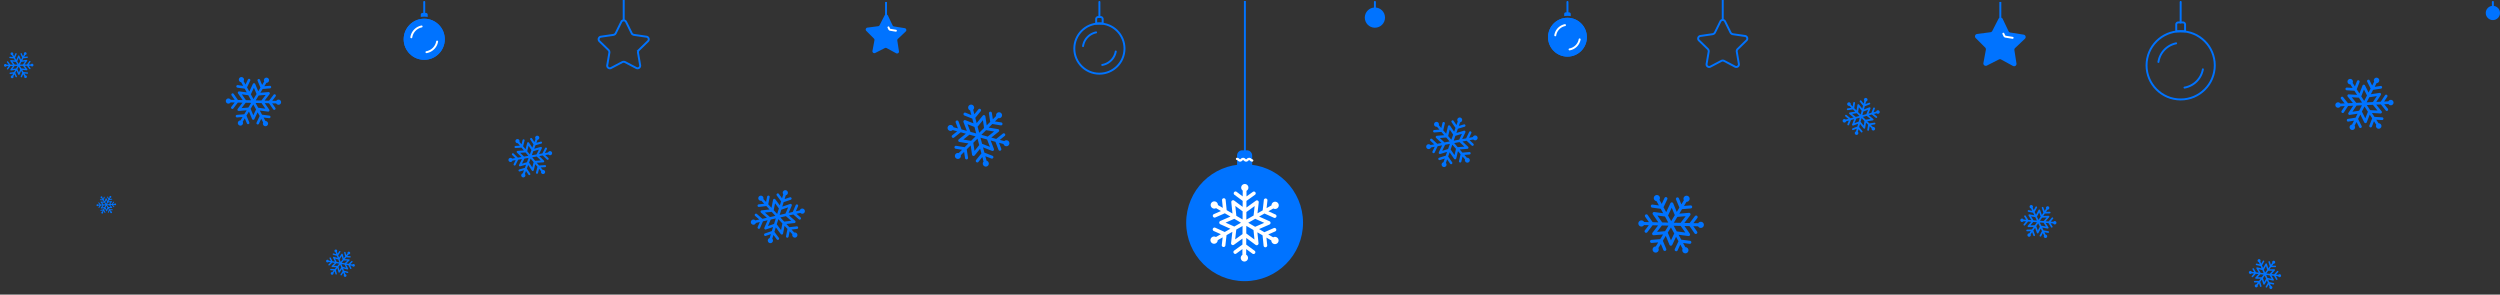 <svg xmlns="http://www.w3.org/2000/svg" width="1282.377" height="151.133"><rect width="100%" height="100%" fill="#333333" stroke="none"/><g data-name="Сгруппировать 4383"><g data-name="Сгруппировать 4370"><g data-name="Сгруппировать 4369" transform="translate(596.779 66.963)"><circle data-name="Эллипс 246" cx="29.967" cy="29.967" r="29.967" transform="translate(11.678 17.322)" fill="#0073ff"/><path data-name="Прямоугольник 921" d="M40.465 10.135h2.36a2.7 2.7 0 012.7 2.7v5.06h-7.76v-5.06a2.7 2.7 0 012.7-2.7z" fill="#0073ff"/><path data-name="Контур 1651" d="M37.765 14.551c.775 0 .775.806 1.55.806s.776-.806 1.551-.806.776.806 1.551.806.777-.806 1.554-.806.777.806 1.553.806" fill="#0073ff" stroke="#fff" stroke-linecap="round" stroke-linejoin="round" stroke-width="1.209"/><path data-name="Контур 1652" d="M25.157 39.795a1.853 1.853 0 001.843.013l2.521 1.474-3.641 1.589a.931.931 0 00.746 1.706l4.88-2.135 2.875 1.681-5.181 2.248a.93.93 0 00-.01 1.7l5.159 2.308-1.46.832-1.437.82-4.852-2.187a.931.931 0 00-.765 1.7l3.625 1.63-2.526 1.441a1.859 1.859 0 10.91 1.621l2.537-1.446-.444 3.948a.931.931 0 001.85.207l.591-5.294 2.471-1.409.518-.295-.667 5.79a.93.93 0 001.469.859l4.377-3.168-.017 3.056-4.272 3.116a.921.921 0 00-.156 1.3.886.886 0 001.26.213l3.16-2.325-.016 2.979a1.866 1.866 0 101.938-.075l.015-2.893 3.222 2.359a.929.929 0 101.1-1.5l-4.307-3.159.018-3.4 4.809 3.557a.93.93 0 001.478-.843L48.2 52.2l2.648 1.548.535 5.3a.931.931 0 001.853-.188l-.4-3.949 2.516 1.47a1.859 1.859 0 10.94-1.6L53.767 53.3l3.644-1.593a.931.931 0 00-.747-1.7l-4.882 2.138-2.747-1.606 5.355-2.327a.93.93 0 00.009-1.7l-5.322-2.381 2.761-1.574 4.856 2.186a.931.931 0 00.763-1.7l-3.622-1.626 2.531-1.443a1.859 1.859 0 10-.919-1.616L52.914 39.8l.442-3.952a.931.931 0 00-1.85-.206l-.589 5.3-2.669 1.521.641-5.614a.93.93 0 00-1.469-.859l-4.847 3.508.018-3.4 4.34-3.112a.93.93 0 10-1.083-1.511L42.6 33.794l.015-2.886a1.853 1.853 0 10-1.936-.114l-.016 2.99-3.138-2.358a.887.887 0 00-1.264.2.922.922 0 00.145 1.3l4.244 3.159-.016 3.056-4.334-3.216a.929.929 0 00-1.478.842l.6 5.808-2.975-1.739-.533-5.3a.931.931 0 00-1.852.187l.4 3.954-2.511-1.468a1.856 1.856 0 10-2.79 1.587zm6.722 7.442l4.49-1.951 3.417 2-3.431 1.956zm5.489 3.563l3.217-1.834-.018 3.234-.005.919-3.771 2.729zm5.132 1.991v-.577l.018-3.331 2.9 1.695.784.458.5 4.87zm4.544-3.418l-3.54-2.07 2.877-1.64.693-.395 4.64 2.076zm-.8-5.773l-.785.447-2.919 1.666.018-3.339v-.576l4.241-3.07zm-5.621-2.156l-.005.919-.018 3.244-2.738-1.6-.458-.268-.523-5.064z" fill="#fff"/></g></g><path data-name="Контур 1645" d="M487.19 67.107a1.526 1.526 0 001.466-.382l2.322.635-2.559 2.041a.766.766 0 00.955 1.194l3.429-2.74 2.647.723-3.637 2.897a.766.766 0 00.355 1.355l4.597.735-.982.973-.969.959-4.33-.703a.767.767 0 00-.245 1.516l3.231.523-1.707 1.685a1.531 1.531 0 101.07 1.096l1.71-1.693.49 3.236a.767.767 0 001.516-.23l-.658-4.338 1.664-1.648.351-.344.708 4.75a.766.766 0 001.354.37l2.806-3.455.64 2.441-2.74 3.384a.76.76 0 00.154 1.067.73.73 0 001.047-.104l2.016-2.522.622 2.374a1.536 1.536 0 101.53-.475l-.603-2.3 3.067 1.19a.766.766 0 10.556-1.427l-4.102-1.592-.712-2.709 4.587 1.806a.766.766 0 00.996-.985l-1.66-4.344 2.439.667 1.555 4.103a.767.767 0 001.434-.546l-1.163-3.057 2.315.634a1.532 1.532 0 10.406-1.48l-2.316-.632 2.558-2.045a.766.766 0 00-.957-1.193l-3.43 2.741-2.528-.692 3.765-2.994a.766.766 0 00-.355-1.355l-4.747-.768 1.86-1.845 4.331.703a.767.767 0 00.245-1.515l-3.228-.516 1.707-1.689a1.531 1.531 0 10-1.075-1.09l-1.71 1.688-.493-3.24a.766.766 0 00-1.515.231l.66 4.34-1.8 1.782-.68-4.606a.767.767 0 00-1.353-.37l-3.113 3.829-.71-2.709 2.788-3.402a.765.765 0 10-1.183-.971l-2.087 2.54-.602-2.3a1.528 1.528 0 10-1.57.323l.625 2.383-2.997-1.213a.731.731 0 00-.959.431.761.761 0 00.392 1.004l4.054 1.605.636 2.44-4.143-1.632a.765.765 0 00-1.002.982l1.723 4.497-2.74-.75-1.556-4.103a.767.767 0 00-1.434.544l1.162 3.062-2.309-.634a1.53 1.53 0 10-1.883 1.86zm6.936 4.488l3.159-2.51 3.147.858-2.314 2.289zm5.125 1.667l2.168-2.147.677 2.579.196.731-2.42 2.976zm4.51.486l-.123-.46-.696-2.655 2.67.734.722.198 1.443 3.763zm2.885-3.69l-3.254-.892 1.94-1.919.466-.462 4.135.662zm-1.866-4.423l-.529.523-1.97 1.949-.699-2.662-.122-.456 2.726-3.35zm-4.934-.516l.196.731.677 2.585-2.521-.69-.42-.116-1.497-3.918z" fill="#0073ff"/><path data-name="Контур 1662" d="M1204.367 42.62a1.391 1.391 0 001.227.636l1.185 1.846-2.976-.181a.7.7 0 00-.083 1.394l3.992.238 1.356 2.104-4.233-.26a.7.7 0 00-.588 1.133l2.663 3.301-1.264.058-1.241.058-2.497-3.116a.7.7 0 00-1.09.876l1.87 2.324-2.185.102a1.4 1.4 0 10.056 1.395l2.191-.103-1.643 2.49a.7.7 0 001.167.769l2.203-3.336 2.132-.103.448-.02-2.42 3.647a.7.7 0 00.688 1.074l4.008-.627-1.056 2.043-3.918.622a.692.692 0 00-.546.816.665.665 0 00.77.571l2.907-.477-1.027 1.987a1.4 1.4 0 101.322.61l.996-1.93 1.35 2.676a.7.7 0 101.248-.627l-1.805-3.583 1.17-2.267 2.013 4.024a.7.7 0 001.276-.06l1.525-3.953 1.244 1.94-1.45 3.726a.7.7 0 001.304.505l1.079-2.778 1.183 1.837a1.4 1.4 0 101.177-.753l-1.185-1.838 2.983.173a.7.7 0 00.08-1.395l-3.992-.238-1.298-2.008 4.377.269a.7.7 0 00.586-1.135l-2.752-3.409 2.382-.113 2.504 3.117a.7.7 0 001.09-.876l-1.87-2.322 2.184-.103a1.4 1.4 0 10-.064-1.396l-2.183.108 1.642-2.494a.7.7 0 00-1.166-.768l-2.2 3.342-2.301.11 2.34-3.54a.7.7 0 00-.687-1.074l-4.442.694 1.171-2.268 3.963-.604a.7.7 0 10-.21-1.38l-2.96.449.994-1.924a1.393 1.393 0 10-1.257-.737l-1.029 1.995-1.295-2.648a.666.666 0 00-.913-.298.694.694 0 00-.347.919l1.763 3.56-1.054 2.044-1.808-3.635a.7.7 0 00-1.276.059l-1.579 4.09-1.398-2.177 1.449-3.727a.7.7 0 00-1.303-.505l-1.081 2.781-1.174-1.844a1.394 1.394 0 10-2.412.118zm1.961 7.27l3.67.223 1.605 2.501-2.961.138zm2.455 4.256l2.779-.13-1.115 2.159-.314.614-3.454.535zm2.758 3.08l.196-.386 1.148-2.221 1.36 2.122.37.574-1.325 3.429zm4.202-.742l-1.663-2.592 2.49-.116.599-.032 2.397 2.97zm1.433-4.134l-.677.03-2.523.118 1.15-2.228.197-.385 3.883-.608zm-3.026-3.36l-.313.616-1.119 2.164-1.287-2.003-.215-.334 1.375-3.564z" fill="#0073ff"/><path data-name="Контур 1666" d="M1154.258 140.519a.774.774 0 00.705-.308l1.213.135-1.12 1.224a.39.39 0 00.573.524l1.5-1.645 1.382.152-1.593 1.737a.388.388 0 00.29.65l2.36.005-.416.57-.41.556-2.226-.01a.39.39 0 00-.003.779l1.66.005-.72.978a.776.776 0 10.623.464l.725-.98.501 1.583a.39.39 0 00.742-.236l-.674-2.122.702-.957.149-.201.73 2.323a.39.39 0 00.708.079l1.132-1.954.512 1.17-1.103 1.914a.385.385 0 00.162.522.37.37 0 00.517-.133l.811-1.425.5 1.14a.78.78 0 10.727-.358l-.487-1.107 1.632.353a.388.388 0 10.165-.759l-2.183-.473-.57-1.3 2.44.54a.388.388 0 00.42-.573l-1.175-2.044 1.276.143 1.105 1.932a.39.39 0 00.675-.387l-.824-1.439 1.21.134a.777.777 0 10.085-.773l-1.21-.134 1.12-1.228a.388.388 0 00-.575-.523l-1.5 1.645-1.324-.147 1.649-1.8a.388.388 0 00-.29-.649l-2.436-.004.786-1.07 2.225.009a.39.39 0 00.003-.778l-1.66-.005.723-.979a.776.776 0 10-.626-.46l-.722.978-.504-1.584a.389.389 0 00-.74.236l.675 2.122-.76 1.035-.71-2.252a.39.39 0 00-.706-.079l-1.252 2.164-.57-1.3 1.127-1.927a.388.388 0 10-.67-.392l-.844 1.439-.482-1.1a.775.775 0 10-.759.285l.502 1.138-1.595-.368a.371.371 0 00-.449.29.386.386 0 00.276.472l2.153.486.515 1.173-2.204-.493a.388.388 0 00-.421.573l1.216 2.116-1.431-.16-1.106-1.93a.39.39 0 00-.675.386l.825 1.442-1.207-.135a.775.775 0 10-.796 1.08zm3.83 1.697l1.382-1.507 1.646.183-.977 1.33zm2.701.43l.916-1.25.544 1.239.156.35-.975 1.684zm2.298-.115l-.098-.22-.56-1.276 1.395.154.378.042 1.02 1.773zm1.155-2.078l-1.705-.187.818-1.115.197-.268 2.124.003zm-1.288-2.066l-.224.304-.83 1.136-.559-1.284-.097-.22 1.095-1.891zm-2.512.133l.156.35.544 1.244-1.318-.148-.22-.025-1.061-1.846z" fill="#0073ff"/><path data-name="Контур 1663" d="M1037.13 113.853a.865.865 0 00.776-.372l1.361.103-1.203 1.412a.436.436 0 00.664.567l1.61-1.899 1.549.113-1.71 2.008a.434.434 0 00.348.714l2.638-.087-.441.648-.436.64-2.491.077a.435.435 0 00.03.867l1.855-.058-.766 1.122a.868.868 0 10.714.494l.769-1.127.619 1.75a.435.435 0 00.82-.288l-.835-2.343.748-1.097.159-.23.908 2.567a.435.435 0 00.793.058l1.188-2.226.619 1.287-1.16 2.183a.431.431 0 00.201.577.414.414 0 00.573-.168l.851-1.622.603 1.254a.871.871 0 10.797-.43l-.585-1.217 1.83.331a.434.434 0 10.155-.854l-2.452-.449-.689-1.43 2.749.509a.434.434 0 00.448-.656l-1.393-2.237 1.429.107 1.31 2.115a.435.435 0 00.738-.458l-.978-1.576 1.358.102a.869.869 0 10.066-.867l-1.358-.102 1.201-1.415a.436.436 0 00-.664-.566l-1.612 1.9-1.482-.113 1.77-2.072a.434.434 0 00-.348-.715l-2.714.09.837-1.227 2.486-.077a.435.435 0 00-.027-.87l-1.853.06.768-1.124a.868.868 0 10-.718-.49l-.767 1.126-.624-1.75a.434.434 0 00-.82.288l.837 2.345-.81 1.186-.88-2.49a.435.435 0 00-.792-.058l-1.316 2.466-.688-1.432 1.184-2.194a.434.434 0 10-.764-.413l-.886 1.64-.584-1.214a.866.866 0 10-.837.348l.608 1.261-1.8-.346a.415.415 0 00-.489.342.432.432 0 00.327.516l2.425.454.62 1.286-2.48-.459a.434.434 0 00-.449.656l1.441 2.316-1.605-.122-1.31-2.116a.435.435 0 00-.74.458l.978 1.578-1.354-.103a.867.867 0 10-.844 1.236zm4.348 1.747l1.488-1.74 1.847.138-1.038 1.522zm3.033.374l.973-1.428.658 1.361.188.386-1.026 1.92zm2.564-.218l-.118-.242-.674-1.402 1.565.118.423.031 1.208 1.941zm1.206-2.368l-1.91-.14.873-1.278.21-.308 2.373-.079zm-1.519-2.264l-.238.35-.883 1.303-.676-1.406-.118-.24 1.153-2.158zm-2.803.256l.188.386.66 1.366-1.479-.113-.248-.019-1.254-2.02z" fill="#0073ff"/><path data-name="Контур 1650" d="M264.635 73.072a1.056 1.056 0 00.985.367l1.064 1.282-2.258.142a.531.531 0 00.067 1.06l3.024-.196 1.214 1.462-3.209.198a.53.53 0 00-.336.91l2.313 2.247-.94.159-.93.158-2.18-2.121a.531.531 0 00-.741.76l1.625 1.58-1.635.281a1.06 1.06 0 10.172 1.046l1.642-.28-1.009 2.03a.531.531 0 00.952.471l1.347-2.723 1.597-.27.34-.056-1.484 2.973a.531.531 0 00.62.747l2.967-.843-.605 1.635-2.904.832a.526.526 0 00-.336.666.505.505 0 00.635.36l2.145-.63-.591 1.594a1.063 1.063 0 101.054.336l.572-1.547 1.267 1.893a.53.53 0 10.882-.59l-1.693-2.531.672-1.819 1.884 2.847a.53.53 0 00.957-.163l.783-3.121 1.117 1.346-.75 2.942a.531.531 0 001.029.26l.554-2.195 1.061 1.278a1.061 1.061 0 10.818-.678l-1.056-1.279 2.264-.144a.53.53 0 00-.069-1.058l-3.033.192-1.16-1.397 3.325-.203a.53.53 0 00.336-.91l-2.388-2.314 1.787-.308 2.177 2.118a.531.531 0 00.737-.759l-1.624-1.577 1.639-.28a1.06 1.06 0 10-.179-1.046l-1.639.28 1.008-2.032a.53.53 0 00-.95-.471l-1.35 2.723-1.727.296 1.439-2.883a.531.531 0 00-.62-.747l-3.282.935.674-1.819 2.932-.822a.53.53 0 10-.285-1.02l-2.192.612.572-1.543a1.058 1.058 0 10-1.017-.439l-.59 1.599L272.898 71a.506.506 0 00-.715-.141.527.527 0 00-.179.724l1.66 2.52-.603 1.637-1.7-2.57a.53.53 0 00-.958.163l-.81 3.23-1.26-1.513.752-2.945a.531.531 0 00-1.029-.26l-.556 2.198-1.06-1.277a1.06 1.06 0 10-1.804.302zm2.154 5.297l2.787-.17 1.44 1.74-2.22.38zm2.246 2.982l2.082-.353-.64 1.731-.18.493-2.553.727zm2.365 2.067l.112-.31.66-1.782 1.223 1.475.331.398-.68 2.707zm3.1-.947l-1.493-1.8 1.862-.317.453-.075 2.082 2.018zm.698-3.246l-.508.087-1.89.322.659-1.782.112-.309 2.872-.819zm-2.593-2.252l-.18.492-.643 1.735-1.157-1.392-.192-.232.705-2.817z" fill="#0073ff"/><path data-name="Контур 1648" d="M389.32 102.578a1.32 1.32 0 001.252.393l1.414 1.532-2.817.323a.663.663 0 00.152 1.318l3.772-.438 1.61 1.747-3.996.451a.663.663 0 00-.361 1.158l3.035 2.65-1.169.263-1.15.259-2.856-2.504a.664.664 0 00-.874.998l2.135 1.867-2.021.456a1.325 1.325 0 10.282 1.296l2.032-.458-1.126 2.599a.664.664 0 001.218.526l1.506-3.488 1.975-.442.415-.092-1.658 3.81a.663.663 0 00.823.893l3.644-1.247-.649 2.08-3.565 1.227a.657.657 0 00-.375.854.632.632 0 00.816.407l2.64-.926-.633 2.028a1.329 1.329 0 101.337.353l.613-1.97 1.708 2.282a.663.663 0 101.062-.793l-2.278-3.053.72-2.313 2.538 3.428a.663.663 0 001.183-.265l.774-3.946 1.483 1.603-.74 3.724a.664.664 0 001.302.257l.544-2.776 1.408 1.527a1.326 1.326 0 10.976-.9l-1.409-1.526 2.819-.327a.663.663 0 00-.154-1.317l-3.774.44-1.539-1.669 4.136-.47a.663.663 0 00.362-1.158l-3.137-2.736 2.21-.498 2.855 2.501a.664.664 0 00.874-.998l-2.13-1.858 2.023-.458a1.325 1.325 0 10-.286-1.292l-2.027.457 1.124-2.603a.663.663 0 00-1.217-.526l-1.502 3.49-2.134.481 1.606-3.691a.663.663 0 00-.83-.899l-4.036 1.38.722-2.313 3.606-1.218a.663.663 0 10-.423-1.256l-2.694.912.613-1.964a1.322 1.322 0 10-1.297-.482l-.634 2.035-1.648-2.261a.633.633 0 00-.902-.128.659.659 0 00-.175.916l2.236 3.038-.647 2.08-2.295-3.098a.662.662 0 00-1.183.266l-.802 4.085-1.66-1.804.74-3.726a.664.664 0 00-1.301-.258l-.552 2.78-1.405-1.52a1.324 1.324 0 10-2.233.495zm3.035 6.47l3.466-.394 1.914 2.074-2.748.623zm2.997 3.575l2.576-.58-.686 2.203-.191.626-3.145 1.078zm3.086 2.426l.119-.389.707-2.267 1.623 1.76.439.477-.673 3.424zm3.809-1.384l-1.982-2.15 2.303-.518.555-.125 2.73 2.382zm.659-4.102l-.628.142-2.339.526.708-2.273.12-.393 3.53-1.209zm-3.383-2.638l-.191.626-.69 2.208-1.535-1.661-.255-.278.699-3.561z" fill="#0073ff"/><path data-name="Контур 1664" d="M2.758 34.243a.7.7 0 00.603-.356l1.11-.014-.877 1.227a.354.354 0 00.576.41l1.171-1.647 1.272-.019-1.245 1.746a.353.353 0 00.333.555l2.132-.258-.312.556-.308.548-2.018.243a.354.354 0 00.083.702l1.5-.178-.541.964a.706.706 0 10.614.35l.543-.968.627 1.373a.354.354 0 00.64-.294l-.843-1.84.528-.943.114-.199.917 2.016a.354.354 0 00.648-.008l.807-1.885.592 1-.782 1.849a.35.35 0 00.203.452.337.337 0 00.453-.177l.574-1.375.577.974a.709.709 0 10.616-.404l-.561-.946 1.513.14a.353.353 0 10.064-.703l-2.02-.186-.66-1.11 2.263.218a.353.353 0 00.317-.564l-1.289-1.719 1.167-.013 1.208 1.623a.354.354 0 00.563-.422l-.903-1.207 1.107-.013a.707.707 0 10-.007-.708l-1.109.014.876-1.233a.353.353 0 00-.577-.408l-1.167 1.648-1.209.015 1.285-1.81a.353.353 0 00-.333-.555l-2.198.27.59-1.054 2.01-.24a.354.354 0 00-.083-.702l-1.494.178.542-.966a.706.706 0 10-.617-.347l-.542.966-.628-1.372a.353.353 0 00-.64.294l.841 1.841-.572 1.018-.89-1.954a.354.354 0 00-.647.007l-.893 2.092-.658-1.11.803-1.864a.353.353 0 10-.648-.28l-.602 1.392-.56-.947a.7.7 0 10-.655.342l.582.98-1.485-.157a.337.337 0 00-.373.311.351.351 0 00.3.396l2.001.198.596 1.003-2.043-.198a.353.353 0 00-.317.564l1.332 1.774-1.31.016-1.21-1.625a.354.354 0 00-.563.422l.903 1.207-1.11.018a.706.706 0 10-.6 1.06zm3.647 1.108l1.08-1.514 1.506-.019-.732 1.307zm2.486.087l.687-1.23.628 1.058.18.3-.695 1.63zm2.06-.357l-.112-.187-.645-1.09 1.274-.015.347-.005 1.117 1.488zm.812-2.004l-1.559.02.617-1.097.149-.264 1.918-.233zm-1.388-1.726l-.17.3-.623 1.115-.654-1.088-.112-.187.785-1.833zm-2.255.401l.18.3.627 1.061-1.205.014-.2.003-1.162-1.547z" fill="#0073ff"/><path data-name="Контур 1661" d="M117.13 53.153a1.32 1.32 0 001.153-.627l2.085.046-1.726 2.253a.664.664 0 001.055.806l2.306-3.019 2.375.056-2.451 3.189a.663.663 0 00.582 1.065l4.015-.343-.622 1.024-.613 1.008-3.787.314a.664.664 0 00.111 1.323l2.828-.24-1.077 1.773a1.326 1.326 0 101.129.697l1.082-1.78 1.088 2.616a.664.664 0 001.225-.51l-1.464-3.508 1.055-1.729.222-.363 1.59 3.842a.663.663 0 001.214.028l1.635-3.49 1.046 1.913-1.594 3.419a.657.657 0 00.353.863.632.632 0 00.861-.304l1.168-2.543 1.02 1.864a1.33 1.33 0 101.182-.717l-.99-1.81 2.828.357a.663.663 0 10.168-1.316l-3.78-.482-1.165-2.126 4.231.557a.663.663 0 00.631-1.036l-2.302-3.3 2.186.047 2.165 3.12a.664.664 0 001.09-.758l-1.62-2.32 2.077.048a1.327 1.327 0 10.032-1.328l-2.078-.046 1.723-2.256a.663.663 0 00-1.054-.805l-2.307 3.021-2.27-.051 2.536-3.304a.663.663 0 00-.582-1.065l-4.15.356 1.178-1.936 3.785-.317a.664.664 0 00-.111-1.323l-2.817.242 1.076-1.773a1.326 1.326 0 10-1.129-.693l-1.08 1.776-1.092-2.618a.663.663 0 00-1.224.51l1.467 3.506-1.136 1.871-1.54-3.721a.663.663 0 00-1.224-.027l-1.812 3.864-1.163-2.128 1.63-3.441a.663.663 0 10-1.198-.568l-1.216 2.572-.987-1.806a1.323 1.323 0 10-1.249.598l1.025 1.87-2.773-.385a.633.633 0 00-.719.56.66.66 0 00.538.763l3.74.502 1.047 1.912-3.824-.502a.662.662 0 00-.631 1.036l2.382 3.416-2.452-.06-2.166-3.121a.664.664 0 00-1.091.757l1.617 2.329-2.07-.045a1.325 1.325 0 10-1.196 1.951zm6.765 2.313l2.125-2.768 2.823.064-1.461 2.41zm4.656.328l1.373-2.257 1.108 2.024.318.573-1.41 3.012zm3.89-.535l-.197-.356-1.14-2.084 2.394.055.648.015 1.997 2.864zm1.651-3.703l-2.924-.067 1.227-2.018.296-.486 3.612-.31zm-2.494-3.325l-.334.55-1.247 2.05-1.144-2.09-.2-.359 1.584-3.381zm-4.249.6l.318.574 1.11 2.03-2.263-.05-.377-.009-2.078-2.977z" fill="#0073ff"/><path data-name="Контур 1665" d="M51.67 101.45a.469.469 0 00.416.21l.4.623-1.003-.062a.236.236 0 00-.028.47l1.347.08.455.71-1.428-.084a.235.235 0 00-.196.384l.898 1.114-.424.02-.419.02-.847-1.052a.236.236 0 00-.367.295l.63.785-.736.034a.471.471 0 10.018.471l.74-.035-.555.84a.236.236 0 00.395.259l.742-1.127.719-.034.151-.006-.816 1.23a.236.236 0 00.232.366l1.35-.21-.35.69-1.324.21a.233.233 0 00-.184.275.224.224 0 00.26.193l.98-.161-.342.672a.472.472 0 10.446.205l.333-.653.454.905a.236.236 0 10.422-.211l-.61-1.209.392-.767.676 1.355a.235.235 0 00.432-.023l.52-1.333.42.654-.495 1.254a.236.236 0 00.44.17l.365-.936.398.62a.471.471 0 10.397-.254l-.399-.62 1.004.062a.236.236 0 00.028-.47l-1.35-.084-.44-.68 1.477.09a.235.235 0 00.196-.384l-.93-1.147.806-.038.845 1.05a.236.236 0 00.367-.295l-.63-.783.737-.035a.471.471 0 10-.021-.471l-.737.035.553-.84a.236.236 0 00-.393-.26l-.734 1.132-.777.036.79-1.194a.236.236 0 00-.231-.362l-1.498.235.39-.768 1.339-.202a.235.235 0 10-.069-.465l-1 .152.332-.652a.47.47 0 10-.42-.246l-.343.674-.436-.895a.225.225 0 00-.308-.1.234.234 0 00-.124.314l.595 1.201-.351.69-.61-1.225a.235.235 0 00-.43.02l-.535 1.374-.472-.734.49-1.258a.236.236 0 00-.439-.175l-.365.937-.398-.614a.47.47 0 10-.811.035zm.66 2.45l1.24.078.542.844-1.001.05zm.83 1.434l.937-.045-.372.73-.106.208-1.168.18zm.931 1.035l.064-.125.383-.752.46.716.125.194-.447 1.156zm1.415-.244l-.564-.875.838-.04.202-.008.808 1.002zm.485-1.393l-.23.01-.85.04.384-.753.066-.13 1.31-.206zm-1.019-1.132l-.106.208-.373.732-.438-.682-.072-.113.463-1.2z" fill="#0073ff"/><path data-name="Контур 1667" d="M167.873 134.607a.7.7 0 00.646-.243l1.082.177-1.061 1.049a.349.349 0 00.49.497l1.421-1.403 1.232.202-1.512 1.48a.349.349 0 00.23.596l2.115.115-.399.487-.393.48-1.996-.113a.35.35 0 00-.039.697l1.49.082-.69.844a.7.7 0 10.536.445l.694-.848.375 1.443a.35.35 0 00.676-.177l-.504-1.933.675-.825.143-.172.542 2.117a.349.349 0 00.63.103l1.105-1.7.405 1.071-1.076 1.663a.346.346 0 00.12.475.332.332 0 00.47-.095l.795-1.238.392 1.051a.7.7 0 10.668-.287l-.383-1.015 1.445.393a.349.349 0 10.183-.672l-1.932-.527-.451-1.192 2.158.6a.349.349 0 00.404-.493l-.954-1.888 1.136.186.898 1.784a.35.35 0 00.624-.316l-.672-1.328 1.078.176a.7.7 0 10.114-.686l-1.078-.176 1.06-1.05a.349.349 0 00-.49-.496l-1.423 1.403-1.177-.191 1.564-1.533a.349.349 0 00-.229-.596l-2.187-.117.755-.922 1.993.112a.35.35 0 00.039-.697l-1.48-.087.693-.845a.7.7 0 10-.54-.442l-.691.846-.377-1.442a.349.349 0 00-.675.176l.505 1.933-.728.892-.53-2.053a.349.349 0 00-.63-.103l-1.227 1.88-.45-1.193 1.1-1.674a.348.348 0 10-.582-.383l-.824 1.25-.382-1.013a.7.7 0 10-.694.22l.396 1.05-1.415-.408a.333.333 0 00-.416.239.346.346 0 00.225.436l1.915.538.403 1.076-1.953-.545a.348.348 0 00-.404.494l.99 1.952-1.275-.208-.9-1.785a.35.35 0 00-.623.315l.672 1.332-1.076-.177a.7.7 0 10-.762.936zm3.354 1.7l1.308-1.287 1.466.24-.94 1.146zm2.4.512l.88-1.075.43 1.14.124.32-.958 1.46zm2.065.006l-.078-.201-.437-1.171 1.242.204.336.055.83 1.637zm1.127-1.806l-1.514-.25.787-.96.19-.232 1.903.103zm-1.056-1.914l-.21.26-.803.978-.439-1.173-.077-.2 1.072-1.646zm-2.253 0l.123.321.429 1.14-1.174-.193-.196-.032-.867-1.702z" fill="#0073ff"/><path data-name="Контур 1646" d="M735.899 64.58a1.248 1.248 0 001.17.413l1.283 1.492-2.667.213a.627.627 0 00.098 1.25l3.577-.29 1.46 1.7-3.785.299a.626.626 0 00-.379 1.082l2.779 2.6-1.112.211-1.096.207-2.614-2.46a.627.627 0 00-.86.915l1.95 1.835-1.923.364a1.252 1.252 0 10.224 1.23l1.934-.366-1.15 2.417a.627.627 0 001.133.537l1.54-3.241 1.88-.356.397-.075-1.691 3.542a.627.627 0 00.747.87l3.482-1.058-.681 1.943-3.408 1.048a.621.621 0 00-.38.794.6.6 0 00.757.412l2.522-.787-.665 1.894a1.256 1.256 0 101.252.377l.644-1.84 1.534 2.21a.626.626 0 101.03-.713l-2.05-2.957.757-2.162 2.282 3.324a.626.626 0 001.13-.21l.853-3.707 1.352 1.566-.822 3.492a.627.627 0 001.221.287l.61-2.604 1.28 1.488a1.253 1.253 0 10.951-.817l-1.285-1.49 2.67-.216a.626.626 0 00-.1-1.247l-3.578.29-1.398-1.626 3.922-.308a.626.626 0 00.38-1.081l-2.87-2.68 2.103-.397 2.614 2.456a.627.627 0 00.86-.914l-1.951-1.83 1.93-.363a1.252 1.252 0 10-.232-1.233l-1.93.366 1.15-2.42a.626.626 0 00-1.132-.537l-1.54 3.243-2.035.383 1.64-3.436a.627.627 0 00-.747-.87l-3.857 1.169.758-2.162 3.448-1.034a.626.626 0 10-.359-1.2l-2.578.774.644-1.834a1.249 1.249 0 10-1.21-.498l-.665 1.901-1.48-2.194a.6.6 0 00-.849-.15.622.622 0 00-.19.86l2.01 2.943-.684 1.945-2.056-3a.626.626 0 00-1.13.21l-.896 3.83-1.51-1.758.822-3.493a.627.627 0 00-1.222-.284l-.612 2.606-1.276-1.485a1.251 1.251 0 10-2.125.396zm2.65 6.215l3.288-.258 1.736 2.022-2.61.49zm2.717 3.474l2.451-.463-.72 2.057-.202.585-3.007.912zm2.83 2.398l.126-.367.743-2.119 1.479 1.708.4.464-.749 3.211zm3.642-1.179l-1.799-2.1 2.192-.409.528-.099 2.5 2.341zm.763-3.862l-.598.112-2.23.423.743-2.123.126-.366 3.375-1.025zm-3.11-2.602l-.202.585-.723 2.062-1.396-1.622-.234-.267.78-3.343z" fill="#0073ff"/><path data-name="Контур 1647" d="M841.932 116.198a1.567 1.567 0 001.366-.745l2.47.056-2.04 2.669a.787.787 0 001.25.955l2.737-3.576 2.816.063-2.906 3.784a.786.786 0 00.69 1.262l4.762-.406-.739 1.21-.728 1.195-4.49.373a.79.79 0 00.131 1.575l3.344-.282-1.274 2.1a1.572 1.572 0 101.339.825l1.283-2.111 1.29 3.103a.787.787 0 001.453-.606l-1.733-4.158 1.248-2.055.264-.43 1.886 4.559a.787.787 0 001.44.032l1.939-4.138 1.24 2.268-1.887 4.057a.78.78 0 00.419 1.026.75.75 0 001.019-.36l1.384-3.014 1.208 2.21a1.578 1.578 0 101.402-.85l-1.175-2.147 3.353.429a.786.786 0 10.2-1.56l-4.49-.578-1.38-2.52 5.016.66a.786.786 0 00.748-1.229l-2.732-3.914 2.594.059 2.568 3.7a.787.787 0 001.293-.9l-1.918-2.755 2.464.057a1.573 1.573 0 10.041-1.577l-2.464-.056 2.041-2.673a.786.786 0 00-1.251-.949l-2.735 3.575-2.692-.061 3.008-3.919a.786.786 0 00-.69-1.262l-4.914.421 1.397-2.295 4.483-.373a.787.787 0 00-.13-1.569l-3.346.283 1.28-2.105a1.572 1.572 0 10-1.343-.819l-1.28 2.107-1.294-3.104a.787.787 0 00-1.452.606l1.734 4.16-1.35 2.221-1.829-4.416a.787.787 0 00-1.438-.034l-2.148 4.585-1.38-2.523 1.932-4.081a.786.786 0 10-1.42-.674l-1.44 3.047-1.17-2.141a1.569 1.569 0 10-1.48.707l1.214 2.218-3.287-.455a.75.75 0 00-.854.665.781.781 0 00.64.904l4.434.596 1.242 2.267-4.53-.6a.785.785 0 00-.747 1.23l2.825 4.05-2.915-.066-2.568-3.702a.787.787 0 00-1.294.898l1.918 2.76-2.458-.057a1.57 1.57 0 10-1.414 2.318zm8.024 2.748l2.522-3.282 3.348.078-1.736 2.853zm5.522.388l1.627-2.676 1.319 2.399.376.679-1.681 3.57zm4.613-.635l-.236-.426-1.353-2.473 2.842.065.768.017 2.368 3.396zm1.959-4.39l-3.468-.08 1.456-2.394.351-.576 4.283-.367zm-2.958-3.943l-.397.652-1.478 2.43-1.356-2.477-.236-.425 1.876-4.014zm-5.041.71l.376.68 1.316 2.407-2.685-.06-.447-.01-2.463-3.532z" fill="#0073ff"/><path data-name="Контур 1649" d="M947.783 54.039a.913.913 0 00.876.242l1.013 1.024-1.941.29a.459.459 0 00.137.908l2.601-.393 1.155 1.167-2.754.41a.458.458 0 00-.217.81l2.162 1.758-.801.211-.788.203-2.04-1.663a.46.46 0 00-.58.716l1.52 1.235-1.388.364a.916.916 0 10.227.89l1.393-.363-.716 1.824a.459.459 0 00.856.332l.957-2.445 1.356-.356.285-.074-1.055 2.674a.459.459 0 00.59.597l2.492-.95-.398 1.455-2.437.935a.455.455 0 00-.239.599.437.437 0 00.574.257l1.802-.704-.388 1.417a.92.92 0 10.933.211l.377-1.376 1.234 1.535a.458.458 0 10.715-.573l-1.651-2.05.441-1.617 1.837 2.31a.459.459 0 00.812-.213l.44-2.748 1.064 1.076-.421 2.592a.459.459 0 00.905.147l.311-1.932 1.01 1.02a.917.917 0 10.654-.644l-1.012-1.022 1.943-.293a.459.459 0 00-.139-.907l-2.598.395-1.105-1.12 2.848-.425a.458.458 0 00.217-.81l-2.229-1.811 1.516-.397 2.035 1.66a.459.459 0 00.58-.711l-1.517-1.235 1.394-.365a.917.917 0 10-.232-.89l-1.39.365.714-1.826a.459.459 0 00-.854-.332l-.96 2.448-1.465.384 1.021-2.593a.459.459 0 00-.59-.597l-2.757 1.053.44-1.619 2.463-.929a.458.458 0 10-.32-.856l-1.84.693.375-1.373a.915.915 0 10-.909-.301l-.388 1.422-1.193-1.524a.438.438 0 00-.628-.065.456.456 0 00-.097.638l1.618 2.044-.397 1.455-1.658-2.083a.458.458 0 00-.812.212l-.452 2.844-1.198-1.211.423-2.598a.459.459 0 00-.906-.148l-.311 1.935-1.012-1.015a.916.916 0 10-1.532.399zm2.253 4.403l2.387-.355 1.373 1.387-1.883.494zm2.158 2.4l1.766-.46-.422 1.544-.117.438-2.145.818zm2.192 1.601l.074-.275.434-1.585 1.164 1.178.315.318-.381 2.382zm2.6-1.049l-1.421-1.437 1.58-.414.38-.1 1.943 1.58zm.357-2.852l-.431.113-1.605.42.434-1.589.074-.273 2.415-.92zm-2.402-1.744l-.117.438-.423 1.543-1.1-1.112-.186-.187.398-2.481z" fill="#0073ff"/><path data-name="Линия 1822" fill="none" stroke="#0073ff" d="M638.57.5v77"/><g data-name="Сгруппировать 4372"><g data-name="Сгруппировать 4371"><path data-name="Контур 1653" d="M464.601 16.134l-4.03 3.816a.986.986 0 00-.3.869l.859 5.483a.986.986 0 01-1.446 1.018l-4.875-2.654a.984.984 0 00-.917-.013l-4.95 2.511a.986.986 0 01-1.415-1.06l1.018-5.456a.986.986 0 00-.271-.877l-3.913-3.931a.986.986 0 01.571-1.673l5.5-.719a.985.985 0 00.75-.528l2.528-4.941a.986.986 0 011.768.026l2.383 5.012a.986.986 0 00.734.55l5.481.878a.986.986 0 01.525 1.689z" fill="#0073ff"/><path data-name="Линия 1817" fill="#0073ff" stroke="#0073ff" stroke-miterlimit="10" d="M454.49.999v7.005"/><path data-name="Контур 1654" d="M455.738 14.055l.4.846a.694.694 0 00.517.387l2.887.462" fill="none" stroke="#fff" stroke-linecap="round" stroke-linejoin="round"/></g></g><g data-name="Сгруппировать 4378"><g data-name="Сгруппировать 4371"><path data-name="Контур 1653" d="M1038.68 19.878l-5.027 4.76a1.23 1.23 0 00-.37 1.083l1.072 6.84a1.23 1.23 0 01-1.8 1.27l-6.081-3.31a1.228 1.228 0 00-1.144-.017l-6.175 3.132a1.23 1.23 0 01-1.765-1.322l1.27-6.806a1.231 1.231 0 00-.338-1.093l-4.888-4.9a1.23 1.23 0 01.712-2.087l6.865-.9a1.229 1.229 0 00.936-.659l3.154-6.163a1.23 1.23 0 012.205.032l2.974 6.252a1.23 1.23 0 00.916.686l6.836 1.1a1.23 1.23 0 01.648 2.102z" fill="#0073ff"/><path data-name="Линия 1817" fill="#0073ff" stroke="#0073ff" stroke-miterlimit="10" d="M1026.068.999v8.738"/><path data-name="Контур 1654" d="M1027.625 17.285l.5 1.055a.866.866 0 00.645.483l3.6.577" fill="none" stroke="#fff" stroke-linecap="round" stroke-linejoin="round"/></g></g><g data-name="Сгруппировать 4373" transform="translate(346.543 -40.078)" fill="none" stroke="#0073ff" stroke-linecap="round" stroke-linejoin="round"><path data-name="Линия 1818" d="M217.399 41.078v7.735"/><circle data-name="Эллипс 247" cx="12.872" cy="12.872" r="12.872" transform="translate(204.527 52.131)"/><path data-name="Контур 1655" d="M225.784 66.505a8.525 8.525 0 01-6.929 6.891"/><path data-name="Контур 1656" d="M209.012 63.711a8.493 8.493 0 016.677-7.021"/><path data-name="Прямоугольник 922" d="M216.784 48.813h1.231a1.051 1.051 0 011.051 1.051v2.282h0-3.333 0v-2.282a1.051 1.051 0 011.051-1.051z"/></g><g data-name="Сгруппировать 4381" transform="translate(896.543 -40.078)" fill="none" stroke="#0073ff" stroke-linecap="round" stroke-linejoin="round"><path data-name="Линия 1818" d="M222.027 41.078v10.515"/><circle data-name="Эллипс 247" cx="17.5" cy="17.5" r="17.5" transform="translate(204.527 56.104)"/><path data-name="Контур 1655" d="M233.426 75.646a11.59 11.59 0 01-9.42 9.369"/><path data-name="Контур 1656" d="M210.624 71.849a11.547 11.547 0 019.078-9.546"/><path data-name="Прямоугольник 922" d="M220.812 51.594h2.429a1.051 1.051 0 011.051 1.051v3.48h0-4.531 0v-3.48a1.051 1.051 0 011.051-1.051z"/></g><g data-name="Сгруппировать 4374" fill="none" stroke="#0073ff" stroke-miterlimit="10"><path data-name="Контур 1657" d="M884.866 10.99l2.793 5.662a1.644 1.644 0 001.236.9l6.249.907a1.327 1.327 0 01.734 2.263l-4.52 4.407a1.642 1.642 0 00-.473 1.453l1.068 6.223a1.327 1.327 0 01-1.925 1.4l-5.587-2.945a1.642 1.642 0 00-1.529 0l-5.589 2.938a1.327 1.327 0 01-1.925-1.4l1.068-6.223a1.642 1.642 0 00-.473-1.453l-4.522-4.407a1.327 1.327 0 01.735-2.263l6.248-.907a1.646 1.646 0 001.237-.9l2.794-5.662a1.326 1.326 0 012.381.007z"/><path data-name="Линия 1819" d="M883.676 0v10.251"/></g><g data-name="Сгруппировать 4377" fill="none" stroke="#0073ff" stroke-miterlimit="10"><path data-name="Контур 1657" d="M321.138 11.208l2.85 5.774a1.676 1.676 0 001.26.917l6.373.925a1.353 1.353 0 01.748 2.308l-4.61 4.494a1.674 1.674 0 00-.482 1.482l1.089 6.346a1.353 1.353 0 01-1.963 1.426l-5.7-3a1.675 1.675 0 00-1.559 0l-5.7 3a1.353 1.353 0 01-1.963-1.426l1.089-6.346a1.675 1.675 0 00-.482-1.482l-4.611-4.494a1.353 1.353 0 01.75-2.308l6.371-.925a1.679 1.679 0 001.262-.917l2.85-5.774a1.353 1.353 0 012.428 0z"/><path data-name="Линия 1819" d="M319.925 0v10.454"/></g><g data-name="Сгруппировать 4375" transform="translate(634.434 -69.326)"><path data-name="Линия 1820" fill="none" stroke="#0073ff" stroke-linecap="round" stroke-linejoin="round" d="M169.594 70.326v5.766"/><circle data-name="Эллипс 248" cx="9.958" cy="9.958" r="9.958" transform="translate(159.636 78.452)" fill="#0073ff"/><circle data-name="Эллипс 249" cx="9.958" cy="9.958" r="9.958" transform="translate(159.636 78.452)" fill="#0073ff"/><path data-name="Контур 1658" d="M175.844 89.53a6.354 6.354 0 01-5.166 5.136" fill="none" stroke="#fff" stroke-linecap="round" stroke-linejoin="round"/><path data-name="Контур 1659" d="M163.342 87.447a6.333 6.333 0 014.978-5.234" fill="none" stroke="#fff" stroke-linecap="round" stroke-linejoin="round"/><path data-name="Контур 1660" d="M171.274 76.507v1.1a10.2 10.2 0 00-1.686-.133 11.539 11.539 0 00-1.673.119v-1.086a.847.847 0 01.85-.85h1.66a.847.847 0 01.849.85z" fill="#0073ff"/></g><g data-name="Сгруппировать 4380" transform="translate(47.434 -69.326)"><path data-name="Линия 1820" fill="none" stroke="#0073ff" stroke-linecap="round" stroke-linejoin="round" d="M170.174 70.326v6.102"/><circle data-name="Эллипс 248" cx="10.538" cy="10.538" r="10.538" transform="translate(159.636 78.925)" fill="#0073ff"/><circle data-name="Эллипс 249" cx="10.538" cy="10.538" r="10.538" transform="translate(159.636 78.925)" fill="#0073ff"/><path data-name="Контур 1658" d="M176.788 90.648a6.725 6.725 0 01-5.467 5.435" fill="none" stroke="#fff" stroke-linecap="round" stroke-linejoin="round"/><path data-name="Контур 1659" d="M163.557 88.444a6.7 6.7 0 015.267-5.539" fill="none" stroke="#fff" stroke-linecap="round" stroke-linejoin="round"/><path data-name="Контур 1660" d="M171.953 76.866v1.166a10.788 10.788 0 00-1.784-.141 12.209 12.209 0 00-1.77.126v-1.151a.9.9 0 01.9-.9h1.756a.9.9 0 01.898.9z" fill="#0073ff"/></g><g data-name="Сгруппировать 4376" transform="translate(521.188 -43.271)"><path data-name="Линия 1821" fill="none" stroke="#0073ff" stroke-linecap="round" stroke-linejoin="round" d="M184.072 44.271v3.006"/><circle data-name="Эллипс 250" cx="5.191" cy="5.191" r="5.191" transform="translate(178.881 47.11)" fill="#0073ff"/></g><g data-name="Сгруппировать 4382" transform="translate(1096.188 -43.271)"><path data-name="Линия 1821" fill="none" stroke="#0073ff" stroke-linecap="round" stroke-linejoin="round" d="M182.534 44.271v2.116"/><circle data-name="Эллипс 250" cx="3.654" cy="3.654" r="3.654" transform="translate(178.881 46.269)" fill="#0073ff"/></g></g></svg>